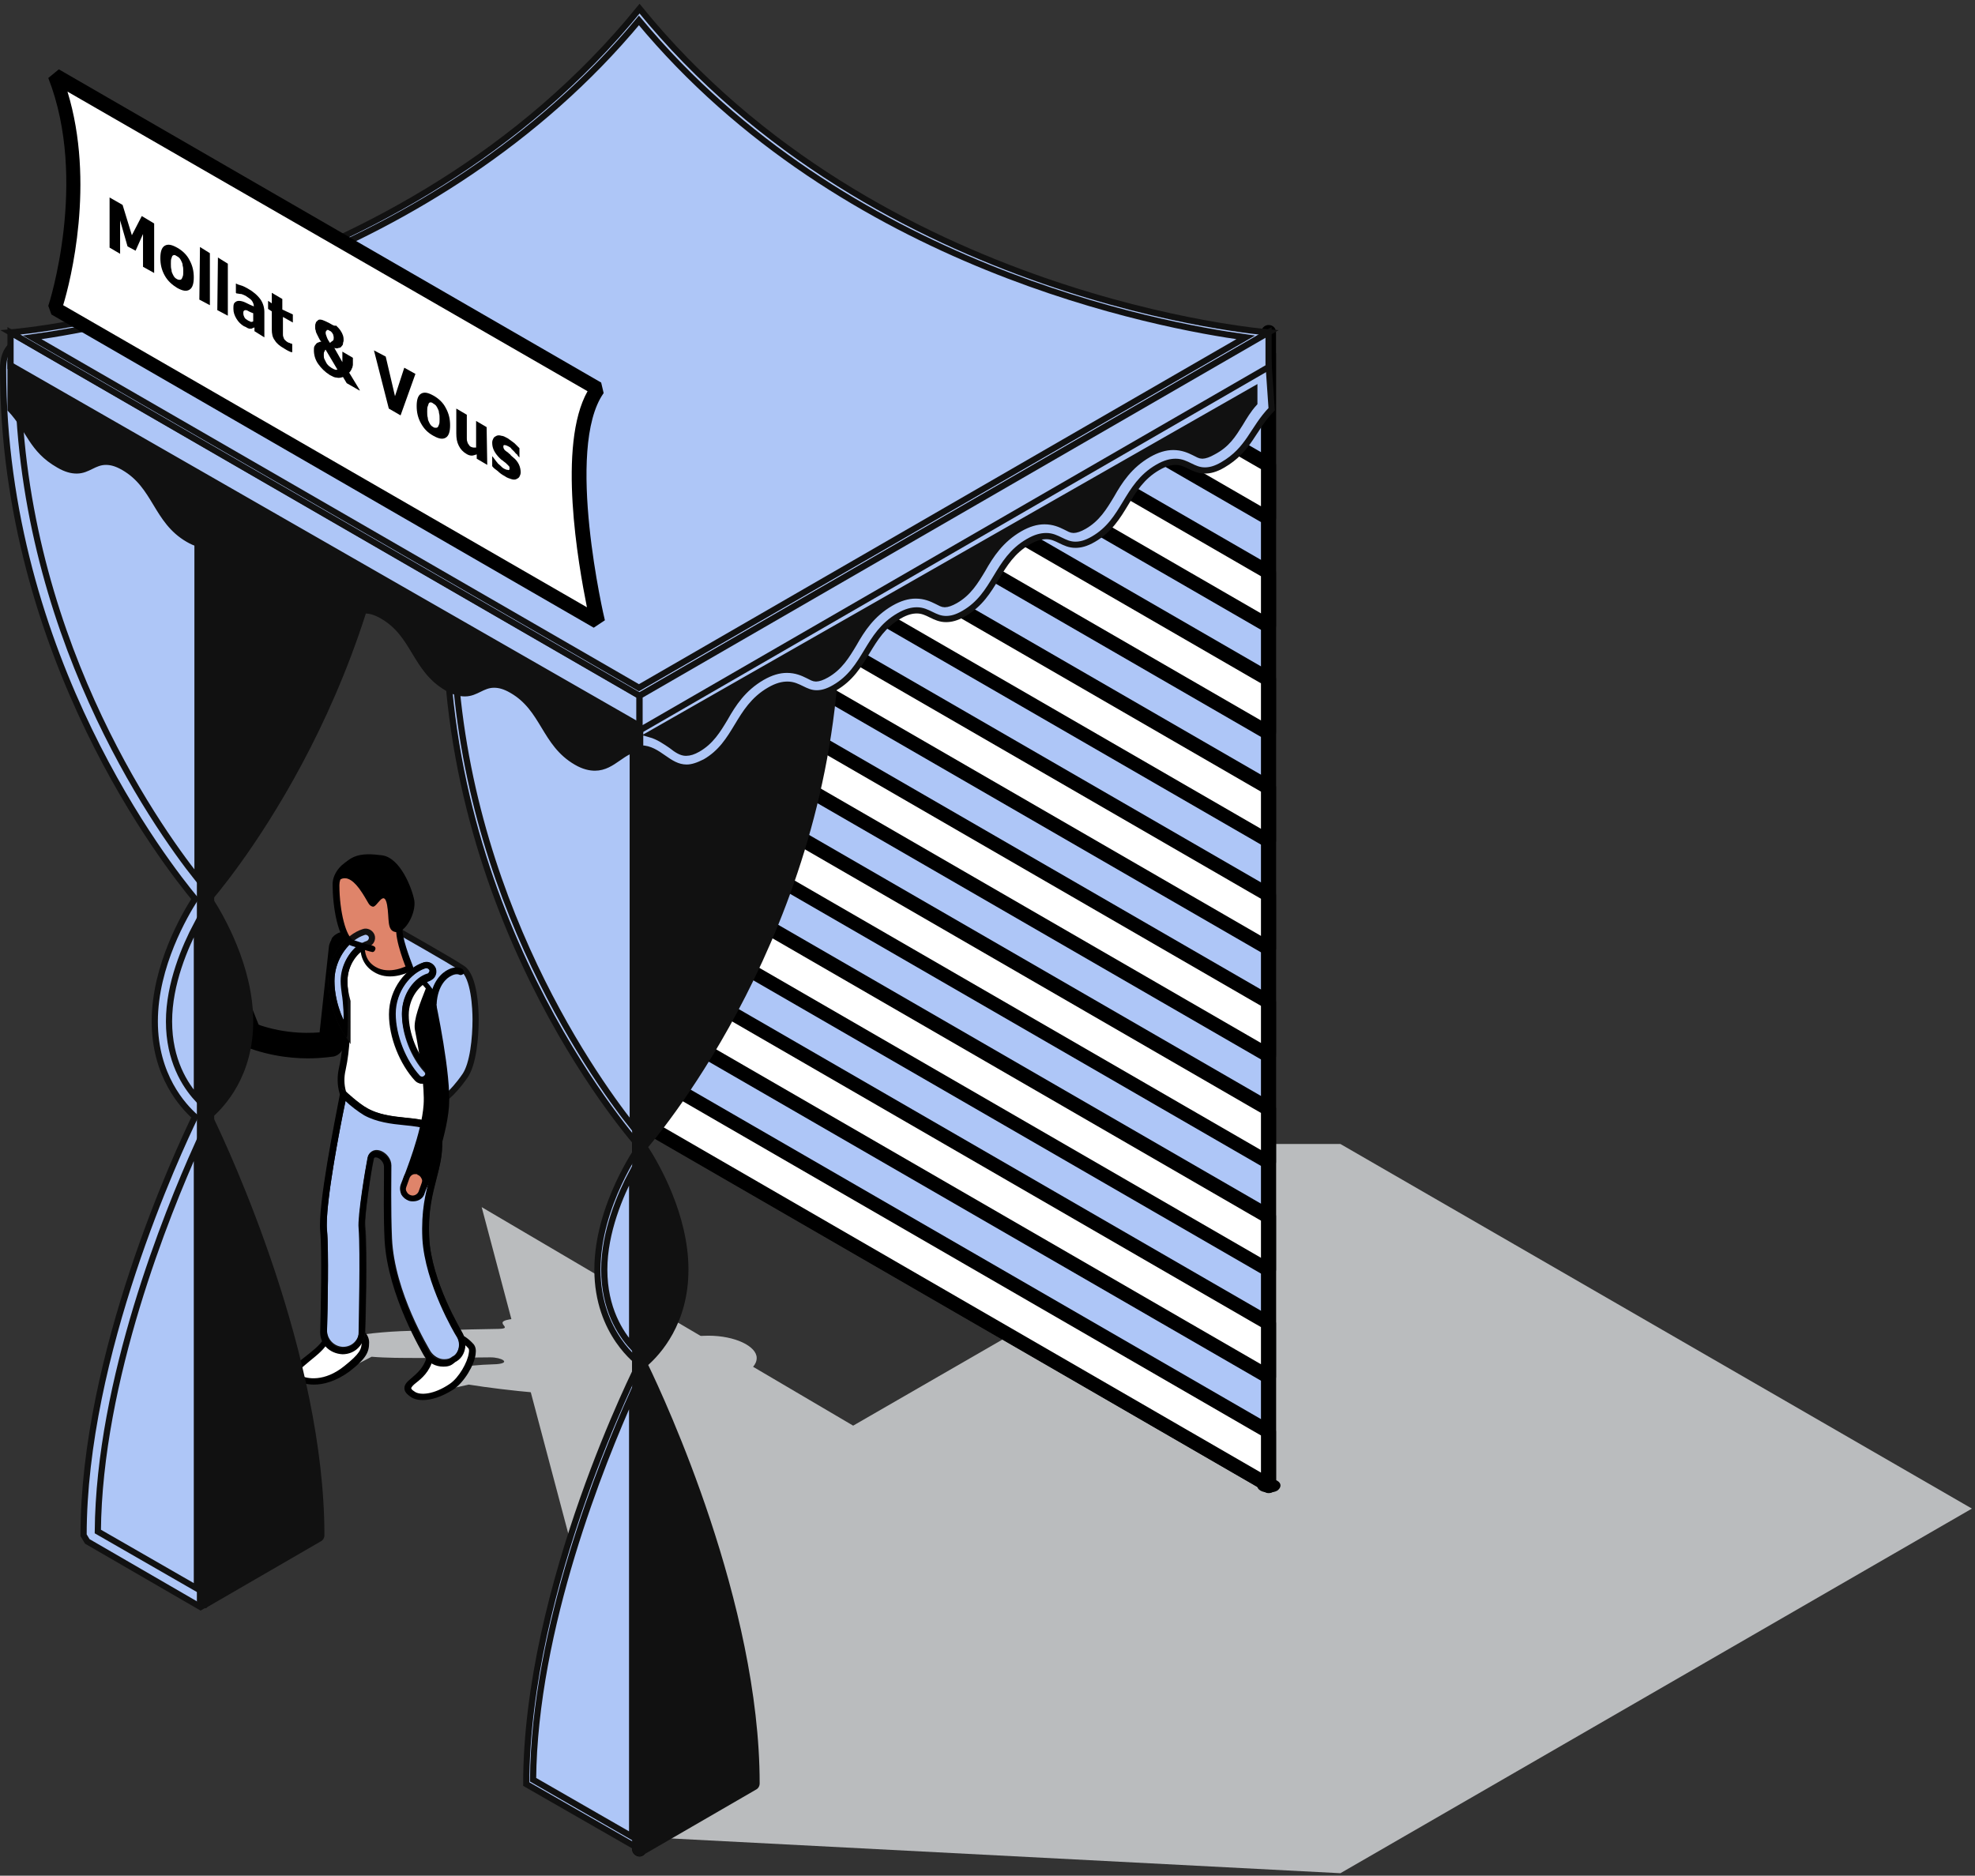 <svg width="319" height="303" viewBox="0 0 319 303" fill="none" xmlns="http://www.w3.org/2000/svg">
<rect x="0" y="0" width="319" height="303" fill="#333333" stroke="none"/>
<g clip-path="url(#clip0)">
<path d="M114.42 215.768C112.02 215.768 109.92 216.268 108.42 217.068C106.92 216.168 104.42 215.468 101.32 214.968C99.12 214.668 99.02 212.868 87.72 212.868C76.42 212.868 83.92 214.568 80.62 214.668C73.62 214.768 70.42 214.968 67.92 214.968C59.12 214.968 51.92 216.568 51.92 217.568C51.92 217.868 49.72 222.768 50.82 223.068C52.22 223.368 60.02 219.168 60.02 219.168C62.32 219.368 65.02 219.368 67.92 219.368C71.92 219.368 77.42 219.268 79.22 219.268C81.02 219.268 82.62 220.168 80.22 220.368C77.82 220.468 77.82 220.468 76.72 220.568C72.22 220.868 66.92 224.668 66.92 225.268C66.92 225.668 75.72 223.668 75.72 223.668C81.92 224.668 91.32 225.568 98.22 225.568C108.62 225.568 108.62 223.268 109.72 222.268C111.02 222.768 112.62 223.068 114.42 223.068C118.72 223.068 122.22 221.468 122.22 219.368C122.22 217.468 118.72 215.768 114.42 215.768Z" fill="#BABCBE"/>
<path d="M48.319 222.568C49.62 223.268 52.62 223.668 56.02 221.068C58.62 219.068 59.02 218.168 59.02 216.768C59.02 214.068 54.219 213.568 52.62 216.468C51.12 219.268 45.819 221.168 48.319 222.568Z" fill="white"/>
<path d="M50.72 223.668C49.52 223.668 48.62 223.368 48.02 223.068C47.42 222.768 47.12 222.368 47.12 221.868C47.02 220.968 48.12 220.068 49.42 219.068C50.42 218.268 51.62 217.368 52.22 216.368C53.32 214.368 55.62 213.768 57.32 214.268C58.72 214.668 59.62 215.668 59.62 216.868C59.62 218.468 59.12 219.468 56.42 221.568C54.22 223.168 52.22 223.668 50.72 223.668ZM48.52 222.168C49.52 222.768 52.42 223.268 55.62 220.668C58.12 218.668 58.42 217.968 58.42 216.768C58.42 215.668 57.42 215.268 56.92 215.168C55.62 214.868 53.82 215.268 53.02 216.768C52.42 217.968 51.12 218.968 50.02 219.868C49.22 220.568 48.12 221.368 48.12 221.768C48.22 221.868 48.32 221.968 48.52 222.168Z" fill="black"/>
<path d="M66.52 225.168C67.62 226.068 70.12 225.868 72.82 224.068C74.92 222.668 76.92 218.568 75.92 217.568C73.02 214.268 70.12 216.268 69.32 219.468C68.32 223.268 64.32 223.368 66.52 225.168Z" fill="white"/>
<path d="M68.32 226.168C67.42 226.168 66.72 225.968 66.22 225.568C65.82 225.268 65.32 224.868 65.32 224.268C65.32 223.568 65.82 223.168 66.52 222.568C67.32 221.868 68.42 220.968 68.92 219.268C69.42 217.268 70.72 215.768 72.32 215.368C73.32 215.168 74.82 215.268 76.52 217.168C76.82 217.568 76.92 218.068 76.82 218.768C76.62 220.468 75.02 223.268 73.22 224.468C71.32 225.668 69.62 226.168 68.32 226.168ZM73.02 216.368C72.82 216.368 72.72 216.368 72.52 216.468C71.32 216.768 70.32 217.968 69.92 219.568C69.42 221.568 68.12 222.668 67.22 223.368C66.82 223.668 66.42 224.068 66.42 224.268C66.42 224.268 66.42 224.468 66.92 224.768C67.82 225.468 70.12 225.268 72.62 223.568C74.12 222.568 75.52 220.068 75.72 218.568C75.82 218.068 75.72 217.868 75.62 217.768C74.82 216.868 73.82 216.368 73.02 216.368Z" fill="black"/>
<path d="M59.62 155.867L70.92 177.467C70.92 177.467 72.62 176.567 74.72 173.467C76.82 170.367 77.02 158.667 74.42 156.967C71.82 155.267 64.52 151.167 64.52 151.167L59.62 155.867Z" fill="#DF846A"/>
<path d="M70.719 178.168L59.02 155.868L64.519 150.468L64.82 150.668C65.12 150.868 72.12 154.768 74.719 156.468C76.62 157.768 76.82 163.068 76.82 164.668C76.82 167.668 76.419 171.868 75.12 173.768C72.919 176.968 71.219 177.868 71.12 177.968L70.719 178.168Z" fill="#AEC6F7" stroke="#111111" stroke-miterlimit="10"/>
<path d="M66.22 156.368C66.22 156.368 64.32 151.668 64.52 149.768C64.72 147.768 64.52 140.768 62.62 139.568C59.12 137.368 54.32 139.868 54.32 142.968C54.32 146.668 55.22 151.768 56.92 152.368C58.62 152.968 59.92 161.868 59.92 161.868L66.22 156.368Z" fill="#DF846A"/>
<path d="M49.719 170.968C46.719 170.968 42.419 170.468 37.919 168.368C36.919 167.868 36.419 166.668 36.919 165.668C37.419 164.668 38.62 164.168 39.62 164.668C44.52 166.968 49.319 166.968 51.62 166.768L53.12 152.968C53.219 151.868 54.319 150.468 55.52 150.568C55.52 150.568 57.319 152.268 57.219 153.468L55.52 168.868C55.419 169.768 54.719 170.468 53.919 170.668C53.719 170.668 52.12 170.968 49.719 170.968Z" fill="black"/>
<path d="M66.22 156.367C66.22 156.367 70.02 159.867 70.12 160.967C70.22 162.067 72.22 181.867 69.72 183.367C67.22 184.767 61.32 182.067 57.92 179.867C55.32 178.067 54.82 175.067 55.42 172.767C57.52 163.367 54.32 151.867 54.32 151.867C54.32 151.867 54.72 151.167 55.72 151.167C56.42 151.167 55.52 151.567 56.92 152.367C56.92 152.367 58.62 152.367 58.62 152.867C58.62 153.867 58.82 155.567 60.52 156.667C63.02 158.267 66.22 156.367 66.22 156.367Z" fill="white"/>
<path d="M67.82 184.268C64.719 184.268 60.219 182.068 57.52 180.268C54.62 178.368 54.219 174.968 54.719 172.668C56.819 163.468 53.719 152.068 53.62 151.968L53.52 151.768L53.62 151.568C53.62 151.468 54.02 150.968 54.819 150.668C55.02 150.668 55.12 150.568 55.319 150.568C55.819 150.468 55.719 151.468 56.52 152.068C57.219 152.568 58.919 152.768 58.919 152.968C58.919 153.868 59.12 155.268 60.62 156.168C62.919 157.568 65.82 155.968 65.82 155.968L66.12 155.768L66.419 156.068C67.32 156.868 70.32 159.768 70.419 160.968V161.468C72.32 182.368 70.32 183.468 69.719 183.768C69.32 184.168 68.62 184.268 67.82 184.268ZM55.319 154.268C56.12 158.268 57.319 165.968 55.819 172.868C55.319 174.968 55.719 177.768 58.12 179.368C62.02 181.968 67.419 184.068 69.419 182.868C69.719 182.668 71.32 180.768 69.62 161.468V160.968C69.62 160.468 67.82 158.568 66.219 156.968C65.32 157.368 62.62 158.468 60.319 156.968C58.52 155.868 58.12 153.968 58.219 152.668C58.219 152.468 57.12 152.568 57.12 152.468C55.819 151.968 55.12 153.168 55.319 154.268Z" fill="black"/>
<path d="M74.219 215.567C74.12 215.467 69.219 207.267 68.82 199.967C68.419 192.067 71.12 189.367 70.919 184.167C70.719 179.767 63.819 182.167 59.12 179.467C57.62 178.667 55.52 176.667 55.52 176.667C54.919 179.567 51.919 194.367 52.319 198.667C52.62 201.867 52.419 211.467 52.319 214.867C52.319 216.567 53.62 217.967 55.319 218.067H55.419C57.12 218.067 58.419 216.767 58.52 215.067C58.52 214.567 58.919 202.267 58.52 198.067C58.319 196.467 59.52 188.767 59.919 187.067C60.319 185.367 62.719 186.667 62.719 188.267C62.719 189.867 62.62 195.367 62.819 200.067C63.219 208.967 68.919 218.167 69.12 218.567C69.719 219.467 70.719 220.067 71.719 220.067C72.32 220.067 72.82 219.967 73.32 219.567C74.62 218.967 75.12 217.067 74.219 215.567Z" fill="#AEC6F7" stroke="#111111" stroke-miterlimit="10"/>
<path d="M71.62 220.768C70.32 220.768 69.219 220.168 68.519 219.068C68.32 218.668 62.62 209.268 62.12 200.368C61.919 196.468 62.02 192.168 62.02 189.868C62.02 189.268 62.02 188.868 62.02 188.468C62.02 187.668 61.219 186.968 60.719 186.968C60.52 186.968 60.319 186.968 60.319 187.368C59.919 189.068 58.819 196.668 58.919 198.168C59.319 202.268 59.02 213.868 58.919 215.268C58.819 217.268 57.319 218.768 55.319 218.768C53.219 218.668 51.62 217.068 51.719 215.068C51.819 211.668 52.02 201.968 51.719 198.868C51.319 194.668 54.12 180.868 54.919 176.668L55.12 175.768L55.819 176.368C55.819 176.368 57.919 178.268 59.319 179.068C61.219 180.068 63.419 180.368 65.519 180.568C68.519 180.868 71.32 181.168 71.419 184.168C71.519 186.568 71.019 188.368 70.519 190.368C69.919 192.768 69.12 195.568 69.32 199.868C69.62 206.968 74.62 215.068 74.62 215.168C75.62 216.868 75.12 219.068 73.419 220.068C72.919 220.668 72.219 220.768 71.62 220.768ZM60.62 185.968C60.719 185.968 60.719 185.968 60.819 185.968C61.919 186.068 63.12 187.168 63.12 188.468C63.12 188.768 63.12 189.268 63.12 189.868C63.12 192.168 63.02 196.468 63.219 200.268C63.62 208.968 69.219 218.168 69.419 218.568C69.919 219.368 70.719 219.768 71.62 219.768C72.12 219.768 72.519 219.668 72.919 219.368C74.12 218.668 74.519 217.068 73.719 215.868C73.519 215.568 68.62 207.368 68.219 200.068C68.019 195.568 68.719 192.768 69.419 190.268C69.919 188.268 70.419 186.568 70.32 184.368C70.219 182.368 68.419 182.068 65.32 181.768C63.219 181.568 60.819 181.268 58.819 180.168C57.819 179.568 56.52 178.568 55.819 177.868C54.919 182.068 52.419 194.968 52.819 198.868C53.12 202.068 52.919 211.768 52.819 215.168C52.819 216.568 53.919 217.768 55.319 217.768C56.819 217.768 57.919 216.668 57.919 215.268C57.919 213.968 58.219 202.368 57.919 198.368C57.719 196.568 59.02 188.768 59.319 187.268C59.419 186.368 59.919 185.968 60.62 185.968Z" fill="black"/>
<path d="M43.42 169.668L37.82 166.468L34.02 156.968C33.92 156.668 34.22 156.368 34.52 156.568L38.82 159.068C39.12 159.268 39.32 159.468 39.52 159.868L43.42 169.668Z" fill="black"/>
<path d="M37.92 167.368C37.62 167.368 37.22 167.268 36.92 167.068C35.32 165.768 34.52 163.568 34.72 160.968C34.82 160.168 35.52 159.468 36.42 159.568C37.22 159.668 37.92 160.368 37.82 161.268C37.72 162.368 37.82 163.868 38.92 164.668C39.62 165.168 39.72 166.168 39.12 166.868C38.82 167.168 38.42 167.368 37.92 167.368Z" fill="#DF846A"/>
<path d="M37.92 167.868C37.42 167.868 37.02 167.668 36.62 167.368C34.82 165.968 34.02 163.668 34.22 160.868C34.32 159.768 35.32 158.868 36.42 158.968C37.52 159.068 38.42 160.068 38.32 161.168C38.22 162.168 38.32 163.468 39.22 164.168C39.62 164.468 39.92 164.968 40.02 165.568C40.12 166.068 39.92 166.668 39.62 167.068C39.22 167.568 38.62 167.868 37.92 167.868ZM36.32 160.068C35.82 160.068 35.32 160.468 35.32 160.968C35.12 163.368 35.82 165.368 37.32 166.568C37.72 166.868 38.42 166.868 38.72 166.368C39.12 165.968 39.02 165.268 38.52 164.968C37.52 164.168 37.12 162.868 37.32 161.168C37.32 160.868 37.22 160.668 37.12 160.368C36.92 160.268 36.72 160.068 36.32 160.068C36.42 160.068 36.42 160.068 36.32 160.068Z" fill="black"/>
<path d="M67.219 192.768C66.919 192.768 66.719 192.668 66.419 192.568C65.32 192.168 64.82 190.968 65.32 189.868C65.32 189.768 68.12 182.968 68.419 178.468C68.62 175.768 67.82 170.368 67.019 166.368C66.719 164.768 67.919 161.868 68.82 159.568C69.219 158.468 70.019 160.468 70.32 161.568C70.419 162.068 72.919 173.668 72.519 178.768C72.12 183.968 69.219 191.168 69.12 191.468C68.82 192.268 68.019 192.768 67.219 192.768Z" fill="black"/>
<path d="M66.72 193.567C66.52 193.567 66.42 193.567 66.22 193.467C65.42 193.167 65.02 192.367 65.22 191.467L65.62 190.167C65.92 189.367 66.72 188.967 67.62 189.167C68.42 189.467 68.82 190.267 68.62 191.167L68.22 192.467C67.92 193.167 67.32 193.567 66.72 193.567Z" fill="#DF846A"/>
<path d="M66.72 194.067C66.52 194.067 66.32 194.067 66.02 193.967C65.52 193.767 65.12 193.467 64.82 192.967C64.62 192.467 64.52 191.967 64.72 191.367L65.22 190.067C65.42 189.567 65.72 189.167 66.22 188.867C66.72 188.667 67.32 188.567 67.82 188.767C68.92 189.167 69.52 190.267 69.12 191.367L68.62 192.667C68.42 193.567 67.62 194.067 66.72 194.067ZM67.12 189.667C66.92 189.667 66.82 189.667 66.62 189.767C66.42 189.867 66.22 190.067 66.12 190.367L65.62 191.767C65.52 192.067 65.52 192.267 65.72 192.567C65.82 192.767 66.02 192.967 66.32 193.067C66.82 193.267 67.42 192.967 67.62 192.467L68.12 191.067C68.22 190.767 68.22 190.567 68.02 190.267C67.92 190.067 67.72 189.867 67.42 189.767C67.42 189.667 67.32 189.667 67.12 189.667Z" fill="black"/>
<path d="M54.22 142.868C54.22 142.868 55.72 139.868 58.52 144.268C59.62 145.968 59.52 146.268 60.22 146.468C60.92 146.568 62.02 143.568 62.52 146.168C62.92 148.368 62.42 150.368 63.92 150.568C65.42 150.768 67.22 147.568 66.92 145.468C66.52 143.368 64.62 138.568 61.72 138.168C58.52 137.768 55.32 137.668 54.22 142.868Z" fill="black"/>
<path d="M68.22 174.568C67.92 174.568 67.62 174.468 67.42 174.268C65.02 171.668 63.32 167.468 63.32 163.868C63.32 159.868 66.02 156.768 68.52 155.968C69.02 155.768 69.62 156.068 69.82 156.568C70.02 157.068 69.72 157.668 69.22 157.868C67.32 158.468 65.42 160.868 65.42 163.868C65.42 166.968 66.82 170.568 68.92 172.868C69.32 173.268 69.32 173.968 68.82 174.368C68.72 174.468 68.42 174.568 68.22 174.568Z" fill="#AEC6F7" stroke="#111111" stroke-miterlimit="10"/>
<path d="M68.22 175.068C67.82 175.068 67.42 174.868 67.12 174.568C64.62 171.868 62.92 167.568 62.92 163.868C62.92 159.568 65.82 156.368 68.42 155.468C69.22 155.168 70.12 155.668 70.42 156.468C70.52 156.868 70.52 157.268 70.32 157.668C70.12 158.068 69.82 158.268 69.42 158.468C67.72 159.068 66.02 161.268 66.02 163.968C66.02 166.968 67.42 170.368 69.42 172.568C69.72 172.868 69.82 173.268 69.82 173.668C69.82 174.068 69.62 174.468 69.32 174.768C68.92 174.968 68.62 175.068 68.22 175.068ZM68.92 156.368C68.82 156.368 68.82 156.368 68.72 156.368C66.42 157.168 63.92 160.068 63.92 163.768C63.92 167.168 65.52 171.268 67.82 173.768C68.02 173.968 68.32 173.968 68.52 173.768C68.62 173.668 68.72 173.568 68.72 173.368C68.72 173.268 68.72 173.068 68.62 172.968C66.42 170.568 64.92 166.868 64.92 163.668C64.92 160.468 67.02 157.868 69.02 157.268C69.12 157.268 69.22 157.168 69.32 156.968C69.42 156.868 69.42 156.668 69.32 156.568C69.32 156.568 69.12 156.368 68.92 156.368Z" fill="black"/>
<path d="M56.12 166.968C54.52 164.468 53.52 161.268 53.52 158.468C53.52 154.468 56.219 151.368 58.719 150.568C59.219 150.368 59.819 150.668 60.02 151.168C60.219 151.668 59.919 152.268 59.419 152.468C57.52 153.068 55.62 155.468 55.62 158.468C55.62 159.568 55.819 160.668 56.12 161.768V166.968Z" fill="#AEC6F7" stroke="#111111" stroke-miterlimit="10"/>
<path d="M55.919 167.568C54.12 164.968 53.02 161.468 53.02 158.468C53.02 155.668 54.219 153.268 55.919 151.768L59.52 153.068C57.819 153.668 56.12 155.868 56.12 158.568C56.12 161.468 56.319 168.168 55.919 167.568ZM56.819 152.268C55.319 153.568 54.02 155.868 54.02 158.468C54.02 160.468 54.52 162.668 55.419 164.668C55.62 165.068 55.419 161.668 55.219 160.668C55.12 159.968 55.02 159.168 55.02 158.468C55.02 155.868 56.52 153.568 58.12 152.468L56.819 152.268Z" fill="black"/>
<path d="M66.22 156.967C66.02 156.967 65.82 156.867 65.72 156.667C65.62 156.467 63.72 151.867 64.02 149.767C64.32 147.367 63.92 140.967 62.32 139.967C60.42 138.767 58.22 139.167 56.92 139.967C55.62 140.667 54.82 141.767 54.82 142.967C54.82 147.267 55.92 151.467 57.12 151.867C58.82 152.467 60.22 152.767 60.22 152.767C60.52 152.867 60.72 153.067 60.62 153.367C60.52 153.667 60.32 153.867 60.02 153.767C59.92 153.767 58.52 153.367 56.72 152.767C54.52 151.967 53.72 146.267 53.72 142.867C53.72 141.367 54.72 139.867 56.32 138.967C57.92 138.067 60.52 137.567 62.82 139.067C65.32 140.567 65.12 148.667 65.02 149.767C64.82 151.267 66.22 154.867 66.72 156.167C66.82 156.467 66.72 156.767 66.42 156.867C66.32 156.967 66.22 156.967 66.22 156.967Z" fill="black"/>
<path d="M69.92 162.568C69.62 162.568 69.42 162.268 69.42 162.068C69.62 158.468 71.52 157.068 72.32 156.668C73.22 156.168 74.22 156.168 74.72 156.568C74.92 156.768 75.02 157.068 74.92 157.268C74.72 157.468 74.42 157.568 74.22 157.468C74.02 157.368 73.52 157.268 72.82 157.668C72.22 157.968 70.72 159.068 70.52 162.168C70.42 162.368 70.22 162.568 69.92 162.568Z" fill="black"/>
<path d="M216.5 302.6L104.8 296.8L77.8 195L137.8 230.3L188.6 201L204.9 184.8H216.5L318.5 243.7L216.5 302.6Z" fill="#BABCBE"/>
<path d="M33 258.6L14.7 248C14.7 216 33 180 33 180C33 180 26.2 175.3 26.2 164.9C26.2 154.5 33 145 33 145C33 145 1.7 110.4 1.7 59.6C1.7 45.8 33 77.7 33 77.7V258.6Z" fill="#AEC6F7" stroke="#111111" stroke-miterlimit="10"/>
<path d="M32.4 259.6L14.1 249L13.5 248C13.5 218.8 28.8 186 31.5 180.4C29.6 178.7 25 173.8 25 165C25 156 29.9 147.7 31.5 145.2C27.2 140 0.5 106.3 0.5 59.6C0.5 56.8 1.7 55.7 2.8 55.2C9.5 52.5 29.8 72.7 33.8 76.8L34.1 77.6V258.6L32.4 259.6ZM15.8 247.4L31.8 256.6V185.2C27 195.9 16 222.9 15.8 247.4ZM31.8 149.3C29.9 152.9 27.3 158.9 27.3 165C27.3 171.3 29.9 175.3 31.8 177.4V149.3ZM4.4 57.3C4.1 57.3 3.9 57.3 3.7 57.4C3.2 57.6 2.9 58.4 2.9 59.6C2.9 101.8 25 133.2 31.9 141.9V78.2C22.8 69 9.1 57.3 4.4 57.3Z" fill="#AEC6F7" stroke="#111111" stroke-miterlimit="10"/>
<path d="M33 258.6L51.3 248C51.3 216 33 180 33 180C33 180 39.8 175.3 39.8 164.9C39.8 154.5 33 145 33 145C33 145 64.3 110.2 64.3 59.5C64.3 45.8 33 77.7 33 77.7V258.6Z" fill="#111111"/>
<path d="M33 259.8C32.8 259.8 32.6 259.7 32.4 259.6C32 259.4 31.8 259 31.8 258.6V77.6C31.8 77.3 31.9 77 32.1 76.8C36.1 72.7 56.4 52.5 63.1 55.2C64.1 55.6 65.4 56.7 65.4 59.6C65.4 106.4 38.7 140.1 34.4 145.2C36 147.7 40.9 156 40.9 165C40.9 173.8 36.3 178.7 34.4 180.4C37.1 186 52.4 218.9 52.4 248C52.4 248.4 52.2 248.8 51.8 249L33.5 259.6C33.4 259.8 33.2 259.8 33 259.8ZM34.1 185.3V256.7L50.1 247.5C49.9 222.9 38.9 195.9 34.1 185.3ZM34.1 149.3V177.5C36 175.4 38.6 171.4 38.6 165.1C38.6 158.9 36 152.9 34.1 149.3ZM34.1 78.2V142C41 133.3 63.1 101.9 63.1 59.7C63.1 58.4 62.8 57.7 62.3 57.5C58.5 55.9 43.7 68.5 34.1 78.2Z" fill="#111111"/>
<path d="M103.3 52.1L204.9 57.1V240L103.3 181.2V52.1Z" fill="#AEC6F7" stroke="#111111" stroke-miterlimit="10"/>
<path d="M204.9 241.1C204.7 241.1 204.5 241 204.3 240.9L102.7 182.1C102.3 181.9 102.1 181.5 102.1 181.1V52.1C102.1 51.8 102.2 51.5 102.5 51.3C102.7 51.1 103 50.9 103.4 51L205 56C205.6 56 206.1 56.5 206.1 57.2V240C206.1 240.4 205.9 240.8 205.5 241C205.3 241.1 205.1 241.1 204.9 241.1ZM104.4 180.6L203.7 238V58.2L104.4 53.3V180.6V180.6Z" fill="black"/>
<path d="M204.9 83.8L103.3 25V16.4L204.9 75.1V83.8Z" fill="white"/>
<path d="M204.9 84.9C204.7 84.9 204.5 84.8 204.3 84.7L102.7 26C102.3 25.8 102.1 25.4 102.1 25V16.4C102.1 16 102.3 15.6 102.7 15.4C103.1 15.2 103.5 15.2 103.9 15.4L205.5 74.1C205.9 74.3 206.1 74.7 206.1 75.1V83.7C206.1 84.1 205.9 84.5 205.5 84.7C205.3 84.9 205.1 84.9 204.9 84.9ZM104.4 24.4L203.7 81.8V75.8L104.4 18.4V24.4V24.4Z" fill="black"/>
<path d="M204.9 101.1L103.3 42.4V33.7L204.9 92.5V101.1Z" fill="white"/>
<path d="M204.9 102.3C204.7 102.3 204.5 102.2 204.3 102.1L102.7 43.4C102.3 43.2 102.1 42.8 102.1 42.4V33.8C102.1 33.4 102.3 33 102.7 32.8C103.1 32.6 103.5 32.6 103.9 32.8L205.5 91.5C205.9 91.7 206.1 92.1 206.1 92.5V101.1C206.1 101.5 205.9 101.9 205.5 102.1C205.3 102.2 205.1 102.3 204.9 102.3ZM104.4 41.7L203.7 99.1V93.1L104.4 35.7V41.7V41.7Z" fill="black"/>
<path d="M204.9 118.4L103.3 59.7V51L204.9 109.7V118.4Z" fill="white"/>
<path d="M204.9 119.6C204.7 119.6 204.5 119.5 204.3 119.4L102.7 60.7C102.3 60.5 102.1 60.1 102.1 59.7V51C102.1 50.6 102.3 50.2 102.7 50C103.1 49.8 103.5 49.8 103.9 50L205.5 108.7C205.9 108.9 206.1 109.3 206.1 109.7V118.3C206.1 118.7 205.9 119.1 205.5 119.3C205.3 119.5 205.1 119.6 204.9 119.6ZM104.4 59L203.7 116.4V110.4L104.4 53V59Z" fill="black"/>
<path d="M204.9 135.9L103.3 77.2V68.5L204.9 127.2V135.9Z" fill="white"/>
<path d="M204.9 137C204.7 137 204.5 136.9 204.3 136.8L102.7 78.1C102.3 77.9 102.1 77.5 102.1 77.1V68.5C102.1 68.1 102.3 67.7 102.7 67.5C103.1 67.3 103.5 67.3 103.9 67.5L205.5 126.2C205.9 126.4 206.1 126.8 206.1 127.2V135.8C206.1 136.2 205.9 136.6 205.5 136.8C205.3 137 205.1 137 204.9 137ZM104.4 76.5L203.7 133.9V127.9L104.4 70.5V76.5V76.5Z" fill="black"/>
<path d="M204.9 153.2L103.3 94.5V85.9L204.9 144.6V153.2Z" fill="white"/>
<path d="M204.9 154.4C204.7 154.4 204.5 154.3 204.3 154.2L102.7 95.5C102.3 95.3 102.1 94.9 102.1 94.5V85.9C102.1 85.5 102.3 85.1 102.7 84.9C103.1 84.7 103.5 84.7 103.9 84.9L205.5 143.6C205.9 143.8 206.1 144.2 206.1 144.6V153.2C206.1 153.6 205.9 154 205.5 154.2C205.3 154.3 205.1 154.4 204.9 154.4ZM104.4 93.8L203.7 151.2V145.2L104.4 87.8V93.8V93.8Z" fill="black"/>
<path d="M204.9 170.5L103.3 111.8V103.1L204.9 161.9V170.5Z" fill="white"/>
<path d="M204.9 171.7C204.7 171.7 204.5 171.6 204.3 171.5L102.7 112.8C102.3 112.6 102.1 112.2 102.1 111.8V103.2C102.1 102.8 102.3 102.4 102.7 102.2C103.1 102 103.5 102 103.9 102.2L205.5 160.9C205.9 161.1 206.1 161.5 206.1 161.9V170.5C206.1 170.9 205.9 171.3 205.5 171.5C205.3 171.6 205.1 171.7 204.9 171.7ZM104.4 111.1L203.7 168.5V162.5L104.4 105.1V111.1V111.1Z" fill="black"/>
<path d="M204.9 187.8L103.3 129.1V120.4L204.9 179.1V187.8Z" fill="white"/>
<path d="M204.9 188.9C204.7 188.9 204.5 188.8 204.3 188.7L102.7 130C102.3 129.8 102.1 129.4 102.1 129V120.4C102.1 120 102.3 119.6 102.7 119.4C103.1 119.2 103.5 119.2 103.9 119.4L205.5 178.1C205.9 178.3 206.1 178.7 206.1 179.1V187.7C206.1 188.1 205.9 188.5 205.5 188.7C205.3 188.9 205.1 188.9 204.9 188.9ZM104.4 128.4L203.7 185.8V179.8L104.4 122.4V128.4V128.4Z" fill="black"/>
<path d="M204.9 205.1L103.3 146.4V137.8L204.9 196.5V205.1Z" fill="white"/>
<path d="M204.9 206.3C204.7 206.3 204.5 206.2 204.3 206.1L102.7 147.4C102.3 147.2 102.1 146.8 102.1 146.4V137.8C102.1 137.4 102.3 137 102.7 136.8C103.1 136.6 103.5 136.6 103.9 136.8L205.5 195.5C205.9 195.7 206.1 196.1 206.1 196.5V205.1C206.1 205.5 205.9 205.9 205.5 206.1C205.3 206.2 205.1 206.3 204.9 206.3ZM104.4 145.8L203.7 203.2V197.2L104.4 139.8V145.8V145.8Z" fill="black"/>
<path d="M204.9 222.4L103.3 163.7V155.1L204.9 213.8V222.4Z" fill="white"/>
<path d="M204.9 223.6C204.7 223.6 204.5 223.5 204.3 223.4L102.7 164.7C102.3 164.5 102.1 164.1 102.1 163.7V155.1C102.1 154.7 102.3 154.3 102.7 154.1C103.1 153.9 103.5 153.9 103.9 154.1L205.5 212.8C205.9 213 206.1 213.4 206.1 213.8V222.4C206.1 222.8 205.9 223.2 205.5 223.4C205.3 223.5 205.1 223.6 204.9 223.6ZM104.4 163L203.7 220.4V214.4L104.4 157V163V163Z" fill="black"/>
<path d="M204.9 239.9L103.3 181.2V172.5L204.9 231.3V239.9Z" fill="white"/>
<path d="M204.9 241.1C204.7 241.1 204.5 241 204.3 240.9L102.7 182.2C102.3 182 102.1 181.6 102.1 181.2V172.6C102.1 172.2 102.3 171.8 102.7 171.6C103.1 171.4 103.5 171.4 103.9 171.6L205.5 230.3C205.9 230.5 206.1 230.9 206.1 231.3V239.9C206.1 240.3 205.9 240.7 205.5 240.9C205.3 241 205.1 241.1 204.9 241.1ZM104.4 180.5L203.7 237.9V231.9L104.4 174.5V180.5V180.5Z" fill="black"/>
<path d="M206.3 240.8C205.6 241.2 204.3 241.2 203.6 240.8C202.9 240.4 202.9 239.7 203.6 239.2C204.3 238.8 205.6 238.8 206.3 239.2C207 239.6 207 240.3 206.3 240.8Z" fill="black"/>
<path d="M204.9 241.2C204.3 241.2 203.7 240.7 203.7 240V53.7C203.7 53.1 204.2 52.5 204.9 52.5C205.6 52.5 206.1 53 206.1 53.7V240C206.1 240.7 205.6 241.2 204.9 241.2Z" fill="black"/>
<path d="M103.3 299.9C102.7 299.9 102.1 299.4 102.1 298.7V112.4C102.1 111.8 102.6 111.2 103.3 111.2C103.9 111.2 104.5 111.7 104.5 112.4V298.7C104.4 299.4 103.9 299.9 103.3 299.9Z" fill="black"/>
<path d="M103.3 298.7L85 288.2C85 256.2 103.3 220.2 103.3 220.2C103.3 220.2 96.5 215.5 96.5 205.1C96.5 194.7 103.3 185.2 103.3 185.2C103.3 185.2 72 150.5 72 99.7C72 85.9 103.3 117.8 103.3 117.8V298.7Z" fill="#AEC6F7" stroke="#111111" stroke-miterlimit="10"/>
<path d="M86.1 287.5L102.1 296.7V225.3C97.3 236 86.3 263 86.1 287.5ZM102.1 189.4C100.2 193 97.6 199 97.6 205.1C97.6 211.4 100.2 215.4 102.1 217.5V189.4ZM74.7 97.4C74.4 97.4 74.2 97.4 74 97.5C73.5 97.7 73.2 98.5 73.2 99.7C73.2 141.9 95.3 173.3 102.2 182V118.2C93.1 109.1 79.4 97.4 74.7 97.4Z" fill="#AEC6F7" stroke="#111111" stroke-miterlimit="10"/>
<path d="M103.3 298.7L121.6 288.1C121.6 256.1 103.3 220.1 103.3 220.1C103.3 220.1 110.1 215.4 110.1 205C110.1 194.6 103.3 185.1 103.3 185.1C103.3 185.1 134.6 150.3 134.6 99.6C134.6 85.8 103.3 117.7 103.3 117.7V298.7Z" fill="#111111"/>
<path d="M103.3 299.9C103.1 299.9 102.9 299.8 102.7 299.7C102.3 299.5 102.1 299.1 102.1 298.7V117.7C102.1 117.4 102.2 117.1 102.4 116.9C106.4 112.8 126.7 92.6 133.4 95.3C134.4 95.7 135.7 96.8 135.7 99.7C135.7 146.5 109 180.2 104.7 185.3C106.3 187.8 111.2 196.1 111.2 205.1C111.2 213.9 106.6 218.8 104.7 220.5C107.4 226.1 122.7 259 122.7 288.1C122.7 288.5 122.5 288.9 122.1 289.1L103.8 299.7C103.7 299.8 103.5 299.9 103.3 299.9ZM104.4 225.4V296.8L120.4 287.6C120.2 263 109.2 236 104.4 225.4ZM104.4 189.4V217.6C106.3 215.5 108.9 211.5 108.9 205.2C108.9 199 106.3 193 104.4 189.4ZM104.4 118.2V182C111.3 173.3 133.4 141.9 133.4 99.7C133.4 98.4 133.1 97.7 132.6 97.5C128.8 95.9 114 108.6 104.4 118.2Z" fill="#111111"/>
<path d="M103.3 118L1.7 59.3V53.7L103.3 112.4V118Z" fill="#AEC6F7" stroke="#111111" stroke-miterlimit="10"/>
<path d="M103.3 112.4L204.9 53.7C204.9 53.7 141.8 48.8 103.3 1.4C64.8 48.8 1.7 53.7 1.7 53.7L103.3 112.4Z" fill="#AEC6F7" stroke="#111111" stroke-miterlimit="10"/>
<path d="M5.2 54.5L103.2 111.1L201.2 54.5C187.4 52.6 136.3 43.2 103.2 3.3C70.1 43.1 19 52.6 5.2 54.5Z" fill="#AEC6F7" stroke="#111111" stroke-miterlimit="10"/>
<path d="M96.5 62.8L91 59.7L14.3 15.4L8.8 12.2C15.5 29.4 8.8 49.8 8.8 49.8L14.3 53L91 97.3L96.5 100.5C96.5 100.4 89.8 72.3 96.5 62.8Z" fill="white"/>
<path d="M95.9 101.4L8.3 50.8L7.8 49.4C7.9 49.2 14.3 29.2 7.8 12.6L9.5 11.2L97.1 61.8L97.5 63.5C91.2 72.4 97.6 99.9 97.7 100.2L95.9 101.4ZM10.2 49.3L94.8 98.1C93.4 91.1 90 71.9 94.9 63.2L10.9 14.8C15.4 29.5 11.4 45.4 10.2 49.3Z" fill="black"/>
<path d="M110.7 123C109.6 123 108.6 122.4 107.6 121.6C106.4 120.8 105.1 119.8 103.3 119.8C101.5 119.8 100.2 120.7 99 121.6C97.9 122.3 97 123 95.9 123C95.2 123 94.4 122.7 93.5 122.2C91.2 120.8 90 118.9 88.7 116.8C87.3 114.6 85.9 112.3 83.1 110.6C81.8 109.9 80.7 109.5 79.7 109.5C78.5 109.5 77.6 109.9 76.8 110.3C76.1 110.6 75.6 110.9 75 110.9C74.4 110.9 73.6 110.6 72.7 110.1C70.4 108.7 69.2 106.8 67.9 104.7C66.5 102.5 65.1 100.2 62.3 98.5C61 97.8 59.9 97.4 58.9 97.4C57.7 97.4 56.8 97.8 56 98.2C55.3 98.5 54.8 98.8 54.2 98.8C53.6 98.8 52.8 98.5 51.9 98C49.6 96.6 48.4 94.7 47.1 92.6C45.7 90.4 44.3 88.1 41.5 86.4C40.2 85.7 39.1 85.3 38.1 85.3C36.9 85.3 36 85.7 35.2 86.1C34.5 86.4 34 86.7 33.4 86.7C32.8 86.7 32 86.4 31.1 85.9C28.8 84.5 27.6 82.6 26.3 80.5C24.9 78.3 23.5 76 20.7 74.3C19.4 73.6 18.3 73.2 17.3 73.2C16.1 73.2 15.2 73.6 14.4 74C13.7 74.3 13.2 74.6 12.6 74.6C12 74.6 11.2 74.3 10.3 73.8C7.8 72.4 6.8 70.7 5.6 68.8C4.9 67.7 4.2 66.5 3.1 65.3V61L103 118.2C103.2 118.3 103.4 118.4 103.6 118.4C103.8 118.4 104 118.4 104.2 118.2L204.1 60.9V65.6C203 66.8 202.3 68 201.6 69.1C200.4 71 199.3 72.7 196.8 74.1C195.9 74.6 195.2 74.9 194.5 74.9C193.8 74.9 193.3 74.6 192.7 74.3C191.9 73.9 191 73.5 189.8 73.5C188.7 73.5 187.6 73.9 186.4 74.6C183.5 76.3 182.1 78.6 180.8 80.8C179.5 82.9 178.4 84.8 176 86.2C175.1 86.7 174.4 87 173.7 87C173 87 172.5 86.7 171.9 86.4C171.1 86 170.2 85.6 169 85.6C167.9 85.6 166.8 86 165.6 86.7C162.7 88.4 161.3 90.7 160 92.9C158.7 95 157.5 96.9 155.2 98.3C154.3 98.8 153.6 99.1 152.9 99.1C152.2 99.1 151.7 98.8 151.1 98.5C150.3 98.1 149.4 97.7 148.2 97.7C147.1 97.7 146 98.1 144.8 98.8C141.9 100.5 140.5 102.8 139.2 105C137.9 107.1 136.7 109 134.4 110.4C133.5 110.9 132.8 111.2 132.1 111.2C131.4 111.2 130.9 110.9 130.3 110.6C129.5 110.2 128.6 109.8 127.4 109.8C126.3 109.8 125.2 110.2 124 110.9C121.1 112.6 119.7 114.9 118.4 117.1C117.1 119.2 115.9 121.1 113.6 122.5C112.2 122.8 111.4 123 110.7 123Z" fill="#111111"/>
<path d="M202.6 62.9V65.1C201.6 66.2 200.9 67.4 200.3 68.4C199.1 70.3 198.2 71.8 195.9 73C195.2 73.4 194.6 73.6 194.2 73.6C193.8 73.6 193.5 73.4 192.9 73.1C192.1 72.7 191 72.2 189.5 72.2C188.2 72.2 186.9 72.6 185.5 73.4C182.4 75.2 180.8 77.7 179.5 80C178.3 82 177.2 83.8 175.1 85C174.4 85.4 173.8 85.6 173.4 85.6C173 85.6 172.7 85.4 172.1 85.1C171.3 84.7 170.2 84.2 168.7 84.2C167.4 84.2 166.1 84.6 164.7 85.4C161.6 87.2 160 89.7 158.7 92C157.5 94 156.4 95.8 154.3 97C153.6 97.4 153 97.6 152.6 97.6C152.2 97.6 151.9 97.4 151.3 97.1C150.5 96.7 149.4 96.2 147.9 96.2C146.6 96.2 145.3 96.6 143.9 97.4C140.8 99.2 139.2 101.7 137.9 104C136.7 106 135.6 107.8 133.5 109C132.8 109.4 132.2 109.6 131.8 109.6C131.4 109.6 131.1 109.4 130.5 109.1C129.7 108.7 128.6 108.2 127.1 108.2C125.8 108.2 124.5 108.6 123.1 109.4C120 111.2 118.4 113.7 117.1 116C115.9 118 114.8 119.8 112.7 121C112 121.4 111.4 121.6 110.8 121.6C110.1 121.6 109.4 121.2 108.4 120.4C107.5 119.8 106.4 119 105 118.6L202.6 62.9ZM4 63L101.7 118.9C100.3 119.3 99.3 120 98.3 120.7C97.3 121.4 96.6 121.9 95.9 121.9C95.4 121.9 94.8 121.7 94 121.3C91.9 120.1 90.8 118.3 89.6 116.3C88.2 114.1 86.7 111.5 83.6 109.7C82.2 108.9 80.8 108.5 79.6 108.5C78.1 108.5 77 109 76.2 109.4C75.6 109.7 75.2 109.9 74.9 109.9C74.5 109.9 73.9 109.7 73.2 109.3C71.1 108.1 70 106.3 68.8 104.3C67.4 102.1 65.9 99.5 62.8 97.7C61.4 96.9 60 96.5 58.8 96.5C57.3 96.5 56.2 97 55.4 97.4C54.8 97.7 54.4 97.9 54.1 97.9C53.7 97.9 53.1 97.7 52.4 97.3C50.3 96.1 49.2 94.3 48 92.3C46.6 90.1 45.1 87.5 42 85.7C40.6 84.9 39.2 84.5 38 84.5C36.5 84.5 35.4 85 34.6 85.4C34 85.7 33.6 85.9 33.3 85.9C32.9 85.9 32.3 85.7 31.6 85.3C29.5 84.1 28.4 82.3 27.2 80.3C25.8 78.1 24.3 75.5 21.2 73.7C19.8 72.9 18.4 72.5 17.2 72.5C15.7 72.5 14.6 73 13.8 73.4C13.2 73.7 12.8 73.9 12.5 73.9C12.1 73.9 11.5 73.7 10.8 73.3C8.6 72 7.7 70.6 6.5 68.7C5.9 67.7 5.1 66.6 4.2 65.4L4 63ZM204.9 58.9L103.2 117.2L1.7 59V66.1C4.8 69.4 5.1 72.6 9.5 75.1C10.7 75.8 11.6 76 12.4 76C14.2 76 15.2 74.6 17.1 74.6C17.9 74.6 18.8 74.8 20 75.5C25.2 78.5 25.2 84.1 30.4 87.1C31.6 87.8 32.5 88 33.3 88C35.1 88 36.1 86.6 38 86.6C38.8 86.6 39.7 86.8 40.9 87.5C46.1 90.5 46.1 96.1 51.3 99.1C52.5 99.8 53.4 100 54.2 100C56 100 57 98.6 58.9 98.6C59.7 98.6 60.6 98.8 61.8 99.5C67 102.5 67 108.1 72.2 111.1C73.4 111.8 74.3 112 75.1 112C76.9 112 77.9 110.6 79.8 110.6C80.6 110.6 81.5 110.8 82.7 111.5C87.9 114.5 87.9 120.1 93.1 123.1C94.3 123.8 95.3 124 96.1 124C99.1 124 100.6 120.9 103.5 120.9C106.4 120.9 107.9 124 110.9 124C111.8 124 112.7 123.7 113.9 123.1C119.1 120.1 119.1 114.5 124.3 111.5C125.5 110.8 126.4 110.6 127.2 110.6C129 110.6 130 112 131.9 112C132.7 112 133.6 111.8 134.8 111.1C140 108.1 140 102.5 145.2 99.5C146.4 98.8 147.3 98.6 148.1 98.6C149.9 98.6 150.9 100 152.8 100C153.6 100 154.5 99.8 155.7 99.1C160.9 96.1 160.9 90.5 166.1 87.5C167.3 86.8 168.2 86.6 169 86.6C170.8 86.6 171.8 88 173.7 88C174.5 88 175.4 87.8 176.6 87.1C181.8 84.1 181.8 78.5 187 75.5C188.2 74.8 189.1 74.6 189.9 74.6C191.7 74.6 192.7 76 194.6 76C195.4 76 196.3 75.8 197.5 75.1C201.8 72.6 202.3 69.3 205.4 66.1L204.9 58.9Z" fill="#AEC6F7" stroke="#111111" stroke-miterlimit="10"/>
<path d="M103.3 118L204.9 59.3V53.7L103.3 112.4V118Z" fill="#AEC6F7" stroke="#111111" stroke-miterlimit="10"/>
<path d="M95.9 123C95.1 123 94.3 122.7 93.4 122.2C91.1 120.8 89.9 118.9 88.6 116.8C87.2 114.6 85.8 112.3 83 110.6C81.7 109.9 80.6 109.5 79.6 109.5C78.4 109.5 77.5 109.9 76.7 110.3C76 110.6 75.5 110.9 74.9 110.9C74.3 110.9 73.5 110.6 72.6 110.1C70.3 108.7 69.1 106.8 67.8 104.7C66.4 102.5 65 100.2 62.2 98.5C60.9 97.8 59.8 97.4 58.8 97.4C57.6 97.4 56.7 97.8 55.9 98.2C55.2 98.5 54.7 98.8 54.1 98.8C53.5 98.8 52.7 98.5 51.8 98C49.5 96.6 48.3 94.7 47 92.6C45.6 90.4 44.2 88.1 41.4 86.4C40.1 85.7 39 85.3 38 85.3C36.8 85.3 35.9 85.7 35.1 86.1C34.4 86.4 33.9 86.7 33.3 86.7C32.7 86.7 31.9 86.4 31 85.9C28.7 84.5 27.5 82.6 26.2 80.5C24.8 78.3 23.4 76 20.6 74.3C19.3 73.6 18.2 73.2 17.2 73.2C16 73.2 15.1 73.6 14.3 74C13.6 74.3 13.1 74.6 12.5 74.6C11.9 74.6 11.1 74.3 10.2 73.8C7.8 72.4 6.7 70.7 5.5 68.8C4.8 67.7 4 66.5 3 65.3V60.6L102.7 117.8V119.6C101.5 119.9 100.4 120.6 99.4 121.2C98.1 122.3 97.1 123 95.9 123Z" fill="#111111"/>
<path d="M4 62.9L101.4 118.7V119C100.3 119.4 99.4 120 98.7 120.5C97.5 121.3 96.8 121.8 95.9 121.8C95.4 121.8 94.7 121.6 94 121.2C91.9 120 90.8 118.2 89.6 116.2C88.2 114 86.7 111.4 83.6 109.6C82.2 108.8 80.8 108.4 79.6 108.4C78.1 108.4 77 108.9 76.2 109.3C75.6 109.6 75.2 109.8 74.9 109.8C74.5 109.8 73.9 109.6 73.2 109.2C71.1 108 70 106.2 68.8 104.2C67.4 102 65.9 99.4 62.8 97.6C61.4 96.8 60 96.4 58.8 96.4C57.3 96.4 56.2 96.9 55.4 97.3C54.8 97.6 54.4 97.8 54.1 97.8C53.7 97.8 53.1 97.6 52.4 97.2C50.3 96 49.2 94.2 48 92.2C46.6 90 45.1 87.4 42 85.6C40.6 84.8 39.2 84.4 38 84.4C36.5 84.4 35.4 84.9 34.6 85.3C34 85.6 33.6 85.8 33.3 85.8C32.9 85.8 32.3 85.6 31.6 85.2C29.5 84 28.4 82.2 27.2 80.2C25.8 78 24.3 75.4 21.2 73.6C19.8 72.8 18.4 72.4 17.2 72.4C15.7 72.4 14.6 72.9 13.8 73.3C13.2 73.6 12.8 73.8 12.5 73.8C12.1 73.8 11.5 73.6 10.8 73.2C8.6 71.9 7.7 70.5 6.5 68.6C5.9 67.6 5.1 66.4 4.2 65.3L4 62.9ZM1.7 58.9V66C4.8 69.3 5.1 72.5 9.5 75.1C10.7 75.8 11.6 76 12.4 76C14.2 76 15.2 74.6 17.1 74.6C17.9 74.6 18.8 74.8 20 75.5C25.2 78.5 25.2 84.1 30.4 87.1C31.6 87.8 32.5 88 33.3 88C35.1 88 36.1 86.6 38 86.6C38.8 86.6 39.7 86.8 40.9 87.5C46.1 90.5 46.1 96.1 51.3 99.1C52.5 99.8 53.4 100 54.2 100C56 100 57 98.6 58.9 98.6C59.7 98.6 60.6 98.8 61.8 99.5C67 102.5 67 108.1 72.2 111.1C73.4 111.8 74.3 112 75.1 112C76.9 112 77.9 110.6 79.8 110.6C80.6 110.6 81.5 110.8 82.7 111.5C87.9 114.5 87.9 120.1 93.1 123.1C94.3 123.8 95.2 124 96.1 124C99.2 124 101 120.8 103.9 120.8V117.3L1.7 58.9Z" fill="#111111"/>
<path d="M24.9 36.1L22.9 34.9L21.3 38L19.8 33.1L17.7 31.9V40L19.4 41V35.6L20.6 39.8L21.9 40.5L23.1 37.8V43.1L24.9 44.1V36.1Z" fill="black"/>
<path d="M28.6 45.1C28.4 45 28.3 44.9 28.2 44.8C28.1 44.7 28 44.5 27.9 44.3C27.8 44.1 27.7 43.9 27.7 43.6C27.6 43.3 27.6 43 27.6 42.6C27.6 42.2 27.6 41.9 27.7 41.7C27.8 41.5 27.8 41.3 27.9 41.3C28 41.2 28.1 41.2 28.2 41.2C28.3 41.2 28.4 41.3 28.6 41.4C28.8 41.5 28.9 41.6 29 41.7C29.1 41.8 29.2 42 29.3 42.2C29.4 42.4 29.5 42.6 29.5 42.9C29.6 43.2 29.6 43.5 29.6 43.8C29.6 44.2 29.6 44.5 29.5 44.7C29.4 44.9 29.4 45 29.3 45.1C29.2 45.2 29.1 45.2 29 45.2C28.9 45.2 28.8 45.2 28.6 45.1ZM28.6 40C27.7 39.5 27.1 39.4 26.6 39.7C26.1 40 25.9 40.7 25.9 41.7C25.9 42.7 26.1 43.6 26.6 44.5C27.1 45.4 27.8 46 28.6 46.5C29.5 47 30.1 47.1 30.6 46.8C31.1 46.5 31.3 45.8 31.3 44.8C31.3 43.8 31.1 42.9 30.6 42C30.2 41.2 29.5 40.5 28.6 40Z" fill="black"/>
<path d="M33.9 40.9L32.3 39.9L32.2 48.4L33.9 49.3V40.9Z" fill="black"/>
<path d="M36.8 42.6L35.2 41.6L35.1 50.1L36.8 51V42.6Z" fill="black"/>
<path d="M40.1 51.8C39.8 51.6 39.6 51.5 39.5 51.3C39.4 51.1 39.3 50.9 39.3 50.6C39.3 50.4 39.3 50.3 39.4 50.2C39.5 50.1 39.6 50.1 39.7 50.1C39.9 50.1 40 50.2 40.2 50.3C40.4 50.4 40.6 50.5 40.9 50.6V51.9C40.8 52 40.6 52 40.5 52C40.4 51.9 40.3 51.9 40.1 51.8ZM40 46.6C39.6 46.4 39.3 46.2 38.9 46.1C38.5 46 38.3 45.9 38.1 45.8V47.3L38.2 47.4C38.4 47.4 38.7 47.5 39 47.5C39.3 47.6 39.5 47.7 39.7 47.8C40.1 48.1 40.5 48.3 40.7 48.6C40.9 48.9 41 49.2 41 49.5C40.5 49.3 40.1 49.1 39.7 48.9C39.3 48.7 38.9 48.6 38.6 48.6C38.3 48.6 38.1 48.7 37.9 48.9C37.7 49.1 37.7 49.4 37.7 49.9C37.7 50.5 37.9 51 38.2 51.5C38.5 52 38.9 52.4 39.4 52.7C39.7 52.8 39.8 52.9 40 53C40.2 53.1 40.3 53.1 40.4 53.1C40.6 53.1 40.7 53.1 40.8 53C40.9 53 41 52.9 41.1 52.9V53.5L42.7 54.5V50.4C42.7 49.7 42.5 49 42.1 48.4C41.6 47.7 40.9 47.1 40 46.6Z" fill="black"/>
<path d="M45.6 48.3L43.9 47.3V49L43.3 48.6V49.9L43.9 50.3V53.2C43.9 53.9 44 54.5 44.4 55C44.7 55.5 45.2 55.9 45.9 56.3C46.2 56.5 46.4 56.6 46.6 56.7C46.8 56.8 47 56.9 47.2 56.9V55.6L47.1 55.5C47 55.5 46.9 55.5 46.8 55.4C46.7 55.4 46.5 55.3 46.5 55.3C46.3 55.2 46.1 55 46 54.9C45.9 54.8 45.8 54.6 45.8 54.5C45.7 54.3 45.7 54.2 45.7 54C45.7 53.8 45.7 53.7 45.7 53.4V51.2L47.3 52.1V50.8L45.6 50V48.3Z" fill="black"/>
<path d="M53.5 59.4C53.4 59.3 53.2 59.2 53.1 59.1C53 59 52.8 58.8 52.7 58.6C52.6 58.4 52.5 58.2 52.4 58C52.3 57.8 52.3 57.6 52.3 57.3C52.3 57.1 52.3 56.9 52.4 56.8C52.5 56.6 52.5 56.5 52.6 56.5L54.5 59.7C54.4 59.7 54.2 59.8 54.1 59.7C53.8 59.6 53.7 59.5 53.5 59.4ZM53.3 55.4C53.1 55.1 52.9 54.8 52.8 54.5C52.7 54.2 52.6 54 52.6 53.8C52.6 53.6 52.6 53.5 52.7 53.5C52.7 53.4 52.8 53.4 52.8 53.3C52.9 53.3 52.9 53.3 53 53.3L53.2 53.4C53.2 53.4 53.3 53.5 53.4 53.5C53.5 53.6 53.5 53.6 53.6 53.7C53.7 53.8 53.7 53.9 53.8 54C53.8 54.1 53.9 54.3 53.9 54.5C53.9 54.7 53.9 54.9 53.8 55C53.5 55.2 53.4 55.3 53.3 55.4ZM53.2 52.2C52.8 52 52.4 51.8 52.1 51.7C51.8 51.6 51.5 51.6 51.4 51.7C51.2 51.9 51 52 51 52.2C50.9 52.4 50.9 52.6 50.9 52.8C50.9 53 50.9 53.2 51 53.4C51 53.6 51.1 53.8 51.2 54C51.3 54.2 51.4 54.4 51.5 54.6C51.6 54.8 51.7 55 51.9 55.2C51.8 55.2 51.6 55.2 51.5 55.3C51.4 55.3 51.2 55.4 51.1 55.5C51 55.6 50.9 55.8 50.8 55.9C50.7 56.1 50.7 56.3 50.7 56.6C50.7 57.3 50.9 58.1 51.4 58.8C51.9 59.5 52.5 60.1 53.3 60.6C53.7 60.8 54 61 54.4 61C54.7 61.1 55.1 61 55.4 60.9L56 61.9L58.1 63.1V63L56.4 60.2C56.5 60.1 56.6 60 56.7 59.8C56.8 59.7 56.8 59.5 56.9 59.4C56.9 59.3 57 59.1 57 58.9C57 58.7 57 58.5 57 58.4V57.8L55.3 56.8V58.5L54 56.2C54.3 56.3 54.5 56.3 54.7 56.2C54.9 56.2 55.1 56.1 55.2 55.9C55.3 55.8 55.4 55.7 55.4 55.5C55.4 55.3 55.5 55.2 55.5 55C55.5 54.8 55.5 54.5 55.4 54.2C55.3 53.9 55.2 53.7 55 53.4C54.8 53.1 54.6 52.9 54.3 52.6C53.9 52.7 53.6 52.4 53.2 52.2Z" fill="black"/>
<path d="M67.1 60.4L65.3 59.4L63.8 64L62.3 57.6L60.4 56.6L62.8 66L64.7 67.1L67.1 60.4Z" fill="black"/>
<path d="M70 69C69.8 68.9 69.7 68.8 69.6 68.7C69.5 68.6 69.4 68.4 69.3 68.2C69.2 68 69.1 67.8 69.1 67.5C69 67.2 69 66.9 69 66.5C69 66.1 69 65.8 69.1 65.6C69.2 65.4 69.2 65.2 69.3 65.1C69.4 65 69.5 65 69.6 65C69.7 65 69.9 65.1 70 65.2C70.2 65.3 70.3 65.4 70.4 65.5C70.5 65.6 70.6 65.8 70.7 66C70.8 66.2 70.9 66.4 70.9 66.7C71 67 71 67.3 71 67.7C71 68.1 71 68.4 70.9 68.6C70.8 68.8 70.8 68.9 70.7 69C70.6 69.1 70.5 69.1 70.4 69.1C70.3 69.1 70.1 69.1 70 69ZM70 63.9C69.1 63.4 68.5 63.3 68 63.6C67.5 63.9 67.3 64.6 67.3 65.6C67.3 66.6 67.5 67.5 68 68.4C68.5 69.3 69.1 69.9 70 70.4C70.9 70.9 71.5 71 72 70.7C72.5 70.4 72.7 69.7 72.7 68.7C72.7 67.7 72.5 66.8 72 65.9C71.6 65.1 70.9 64.4 70 63.9Z" fill="black"/>
<path d="M78.6 69L76.9 68V72.3C76.8 72.3 76.6 72.3 76.5 72.3C76.3 72.3 76.2 72.2 76.1 72.2C75.9 72.1 75.8 72 75.7 71.8C75.6 71.7 75.5 71.5 75.5 71.4C75.4 71.2 75.4 71 75.4 70.8C75.4 70.6 75.4 70.3 75.4 70V67L73.7 66V70C73.7 70.8 73.8 71.4 74.1 72C74.4 72.6 74.8 73 75.3 73.3C75.6 73.5 75.9 73.6 76.2 73.6C76.4 73.6 76.7 73.5 77 73.4V74.1L78.7 75.1L78.6 69Z" fill="black"/>
<path d="M82 70.8C81.6 70.6 81.3 70.4 81 70.4C80.7 70.3 80.4 70.3 80.2 70.4C80 70.5 79.8 70.6 79.7 70.8C79.6 71 79.5 71.2 79.5 71.5C79.5 72 79.6 72.4 79.8 72.8C80 73.2 80.3 73.6 80.7 74C80.8 74.1 81 74.3 81.2 74.4C81.4 74.6 81.6 74.7 81.7 74.8C81.9 75 82.1 75.2 82.2 75.3C82.3 75.4 82.3 75.5 82.3 75.7C82.3 75.9 82.2 76 82 75.9C81.8 75.9 81.6 75.8 81.4 75.7C81.2 75.6 81 75.4 80.8 75.2C80.6 75 80.4 74.9 80.3 74.7C80.1 74.5 80 74.3 79.9 74.2C79.8 74.1 79.7 73.9 79.6 73.8L79.5 73.7V75.3C79.7 75.6 80 75.8 80.4 76.1C80.7 76.4 81.1 76.7 81.5 76.9C81.9 77.2 82.3 77.3 82.6 77.4C82.9 77.5 83.2 77.5 83.4 77.4C83.6 77.3 83.8 77.2 83.9 77C84 76.8 84.1 76.6 84.1 76.3C84.1 75.9 84 75.4 83.8 75C83.6 74.6 83.3 74.2 82.9 73.9C82.7 73.7 82.5 73.6 82.4 73.4C82.2 73.3 82.1 73.1 81.9 73C81.6 72.8 81.4 72.6 81.4 72.5C81.3 72.4 81.3 72.2 81.3 72.1C81.3 71.9 81.4 71.9 81.5 71.9C81.7 71.9 81.9 72 82.1 72.1C82.3 72.2 82.5 72.3 82.6 72.5C82.8 72.7 82.9 72.8 83.1 73C83.2 73.1 83.3 73.3 83.5 73.4C83.6 73.6 83.7 73.7 83.8 73.8L83.9 73.9V72.4C83.7 72.2 83.4 71.9 83.1 71.6C82.7 71.3 82.3 71 82 70.8Z" fill="black"/>
</g>
<defs>
<clipPath id="clip0">
<rect width="318.5" height="302.6" fill="white"/>
</clipPath>
</defs>
</svg>
